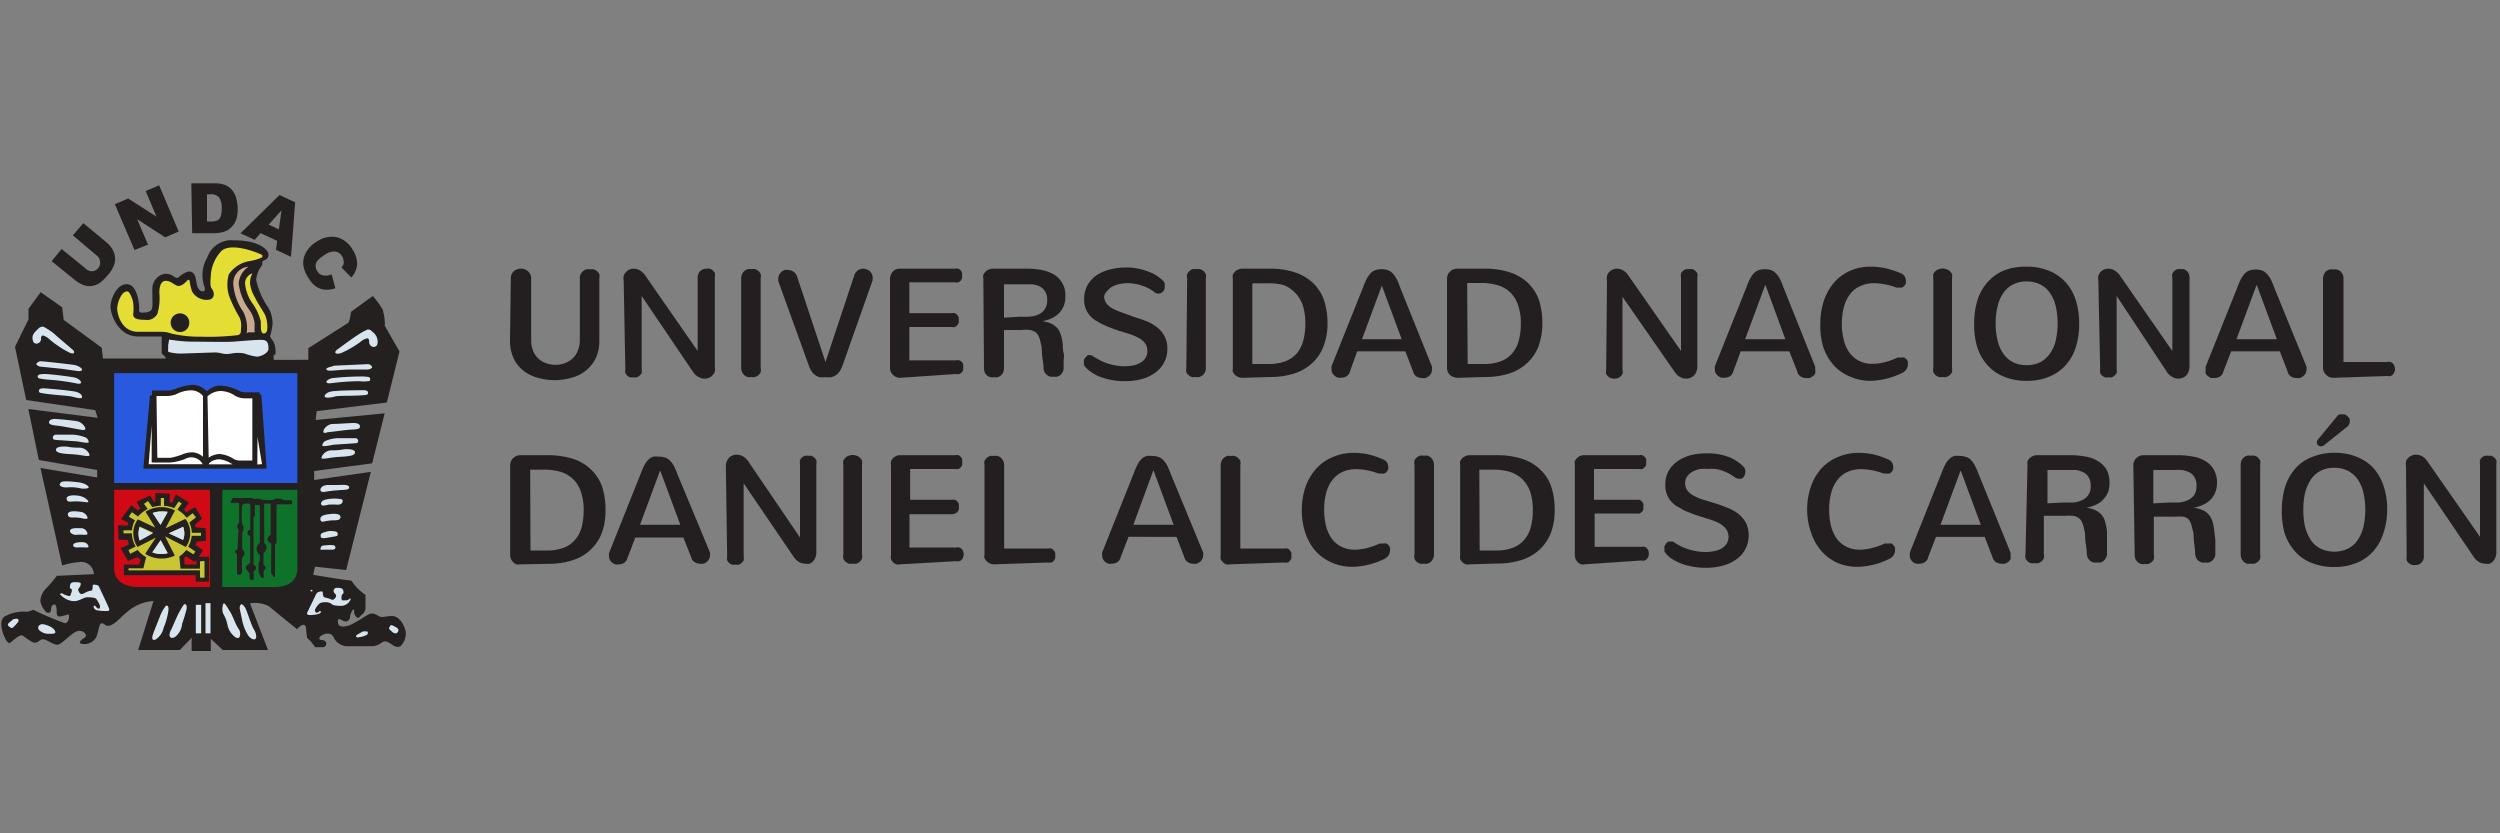 <svg id="Capa_1" data-name="Capa 1" xmlns="http://www.w3.org/2000/svg" viewBox="0 0 150 50"><rect x="0" y="0" width="150" height="50" fill="#808080" stroke="none"/><defs><style>.cls-1{fill:#24201f;}.cls-2{fill:#d00a15;}.cls-3{fill:#2859df;}.cls-4{fill:#d9e5ee;}.cls-5{fill:#caaa8f;}.cls-6{fill:#e3dd34;}.cls-7{fill:#0e722a;}.cls-8,.cls-9{fill:#fff;}.cls-9{stroke:#24201f;stroke-miterlimit:10;stroke-width:0.14px;}.cls-10{fill:#c9c533;}.cls-11{fill:#231f20;}</style></defs><title>UNDAC_b3</title><path class="cls-1" d="M24.35,38a1.08,1.08,0,0,1-.32.77c-.21.11-.38,0-.61-.16s-.37-.15-.51-.06a1.05,1.05,0,0,1-.54.22c-.22,0-.76,0-1.39,0A.94.94,0,0,1,20,38.2c-.17-.28-.52-.19-.71-.07s-.16.27,0,.27.29.08.29.22a.25.25,0,0,1-.16.21H18.9a2.15,2.15,0,0,0-.48-.56l-.05-.45c0-.7-.55-.07-.55-.07s-1.35-1.09-1.69-1.38A1.85,1.85,0,0,0,15,36.2L16.08,39H13.37l-.72-.67v.73H11.5v-.79l-.71.73H8.29l.92-2.94c-1.33.1-1.86,1-2.36,1.34s-.53,0-.73,0-.18.43-.34.82a.8.8,0,0,1-.91.4c-.23-.08.09-.28.23-.38s0-.39-.36-.39-1,.8-1.27.83-.65-.31-.88-.32-.26.2-.5.2-.67-.44-.8-.44-.36.19-.48.28-.21.25-.35.13S-.19,37.37.26,37a2.33,2.33,0,0,1,1.38-.29A3.86,3.86,0,0,0,2,36.59a18.22,18.22,0,0,0,1.89.8c.17,0,.25-.22.25-.38s0-.15-.1-.13a3.13,3.13,0,0,1-.44.11c-.13,0-.2,0-.2-.33s-.09-.41-.16-.39-.18.08-.18.3-.16.23-.28.16a1.21,1.21,0,0,1-.36-.67,1.18,1.18,0,0,1,.34-.75,8.24,8.24,0,0,0,.65-.76l2.22-.1a.75.75,0,0,0-.82-.73,4.53,4.53,0,0,0-1.08.21L2.43,28.08l3.4.57,0-.45-3.5-.6-.63-3.06,4.16.53-.15-.46L1.57,24,.9,20.81l.81-1.65v-.63l.73-1,1.29.91.09.75L6.1,20.86l.08.65,3.75,0v-.09a1.15,1.15,0,0,1-.23-.23v-1s-.19,0-1.41,0-1.66-1.35-1.66-1.79.36-1.37,1-1.35.74,1.33.72,1.45,0,.26.15.26c.68,0,.62-.26.64-.4s0-.35,0-1a.91.91,0,0,1,.74-.93.8.8,0,0,1,.56.17c.18.12.25.07.32,0s.41-.32.61-.31.35.16.41.61.23.57.38.58.15-.15.11-.26a2.12,2.12,0,0,1,.18-1.8,1.52,1.52,0,0,1,1.6-1c1.67,0,2.06.68,2.06.83a.34.34,0,0,1-.24.36c-.21.07-.09.16-.15.31a1.6,1.6,0,0,0-.35.88,4.75,4.75,0,0,0,.74,1.68,1.85,1.85,0,0,1,.24,1,3.91,3.91,0,0,1-.15.7,1.5,1.5,0,0,0,.2.3,1.45,1.45,0,0,1,.12.8l-.1,0,0,.31H18.5l0-.7,2.38-1.51c.11-.08.18-.67.18-.67l1.31-.95a5.94,5.94,0,0,1,.58.79,3.13,3.13,0,0,1,.14,1l.88,1.54-.76,3.06L19,24.67l-.06.53,4.14-.4-.75,3-3.48.46,0,.54,3.4-.49L20.77,34.2,18.9,34l-.11.49s2,.33,2.17.33.2.13.2.13a3.44,3.44,0,0,0,.77.75v.75a.49.49,0,0,1-.24.44c-.06.06-.15.23-.26.16a.38.38,0,0,1-.18-.32c0-.42-.23.09-.25.27a.27.27,0,0,1-.36.27c-.19-.08-.41-.28-.36.1s.64.16.72.14a7.55,7.55,0,0,0,.8-.46c.35-.21.48-.34.83-.14s.27.08.85.05S24.35,37.75,24.35,38Z"/><path class="cls-2" d="M12.6,29.39v5.83H8.3c-1.5,0-1.45-1.07-1.45-1.07V29.39Z"/><polygon class="cls-1" points="8.34 33.87 8.44 33.59 8.25 33.43 7.68 33.66 7.23 32.88 7.72 32.68 7.67 32.4 7.11 32.38 7.08 31.51 7.64 31.54 7.71 31.38 7.26 31.14 7.88 30.32 8.28 30.63 8.41 30.5 8.19 30.11 9.01 29.72 9.25 30.14 9.31 30.11 9.33 29.58 10.19 29.62 10.18 30.14 10.33 30.16 10.55 29.66 11.34 30.16 11.04 30.58 11.17 30.73 11.71 30.43 12.13 31.11 11.7 31.48 11.73 31.64 12.34 31.69 12.36 32.45 11.81 32.49 11.73 32.7 12.19 33.02 11.69 33.72 11.17 33.39 11.05 33.48 11.08 33.87 11.79 33.87 11.79 33.41 12.54 33.41 12.54 34.9 11.74 34.9 11.74 34.51 7.43 34.51 7.43 33.87 8.34 33.87"/><rect class="cls-3" x="6.85" y="22.39" width="10.99" height="6.59"/><path class="cls-1" d="M16,28.12H8.6L9,23.72h.12v-.29l1,0a2.46,2.46,0,0,0,.44-.11,3.34,3.34,0,0,1,1-.23,1.2,1.2,0,0,1,.85.39,1.15,1.15,0,0,1,.9-.34,2.78,2.78,0,0,1,1.1.34,1,1,0,0,0,.41.06l.76,0v.13h.1Z"/><path class="cls-4" d="M.53,37.38s-.13.1,0,.2.17.13.25.07.3-.32.3-.32.08-.11,0-.18-.19,0-.28,0Z"/><path class="cls-4" d="M2.39,37.84a.82.82,0,0,0,.48.19c.29,0,.45,0,.45-.1s-.13-.24-.26-.31-.48-.23-.64-.14A.2.2,0,0,0,2.39,37.84Z"/><path class="cls-4" d="M6.47,36.66s.13,0,.07-.16-.63-1.36-.63-1.36-.35-.14-.35,0,0,.28-.09.3a1,1,0,0,0-.34.11c-.12.07-.28.16-.37,0s-.09-.16,0-.3A.32.32,0,0,0,4.84,35c0-.06-.24-.07-.34-.07s-.25,0-.29.16,0,.24.06.24.05.18,0,.26,0,.23-.21.15a1,1,0,0,1-.33-.14c-.06,0-.24,0,0,.18a1.13,1.13,0,0,0,.72.29c.28,0,.58-.22.74-.23s.51,0,.59.1a1.68,1.68,0,0,1,.22.41c0,.07,0,.17-.08.17s-.17-.12-.19-.15-.09-.05-.11,0a.24.24,0,0,0,.22.25A3,3,0,0,0,6.47,36.66Z"/><path class="cls-4" d="M9.2,38c.07-.21.31-.78.39-1a2.24,2.24,0,0,1,.31-.58c0-.06.23-.22.21.18a4.12,4.12,0,0,1-.29,1.06,1.11,1.11,0,0,1-.48.71C9.08,38.47,9.11,38.24,9.2,38Z"/><path class="cls-4" d="M10.28,37.77s.33-.76.41-.92.26-.46.32-.55.22-.08.19.22a9,9,0,0,1-.27.9,1.15,1.15,0,0,1-.39.77c-.28.2-.38,0-.37-.11A.7.7,0,0,1,10.28,37.77Z"/><path class="cls-4" d="M13.38,36.28a.91.91,0,0,0,0,.52,2.17,2.17,0,0,1,.27.7,1.19,1.19,0,0,0,.34.62c.13.14.31.23.38.1a.5.5,0,0,0-.07-.51c-.15-.21-.38-.85-.49-1S13.44,36,13.38,36.28Z"/><path class="cls-4" d="M14.38,36.5s.06.3.14.67a2.72,2.72,0,0,0,.4,1c.17.19.37.25.43.13s0-.35-.13-.56-.38-1-.46-1.17a.68.68,0,0,0-.25-.32C14.43,36.26,14.38,36.36,14.38,36.5Z"/><rect class="cls-4" x="11.75" y="36.29" width="0.32" height="1.71"/><rect class="cls-4" x="12.33" y="36.19" width="0.3" height="1.81"/><path class="cls-4" d="M23.36,37.75a2.62,2.62,0,0,0,.23.21s.18.09.24,0a.17.17,0,0,0,0-.28c-.14-.09-.36-.22-.4-.15S23.31,37.69,23.36,37.75Z"/><path class="cls-4" d="M21.42,38.09s.3-.18.36-.2.22,0,.27,0a.15.15,0,0,1-.08.22,1.24,1.24,0,0,1-.42.12C21.38,38.29,21.3,38.16,21.42,38.09Z"/><ellipse class="cls-4" cx="18.69" cy="35.44" rx="0.06" ry="0.05"/><path class="cls-4" d="M18.44,36.74l.41-.85c.09-.17.13-.32.24-.36s.25-.08.27,0,0,.28.13.32a2.23,2.23,0,0,1,.33.09.18.18,0,0,0,.24,0c.09-.09.14-.19.08-.27s-.14-.14-.12-.23a.18.18,0,0,1,.2-.17c.14,0,.35,0,.38.18s0,.15-.08.23a.47.47,0,0,0,0,.34c.05,0,.21,0,.28,0s.23-.15.25-.1a.61.61,0,0,1-.61.43c-.46,0-.51-.08-.61-.16a.86.86,0,0,0-.63,0,1.07,1.07,0,0,0-.3.39c0,.06,0,.18.11.18a.2.2,0,0,0,.17-.11s.07,0,.07.05,0,.12-.29.17S18.33,36.94,18.44,36.74Z"/><path class="cls-4" d="M19.3,32a1.56,1.56,0,0,1,.48-.14c.16,0,.47,0,.48.14s0,.16-.19.19l-.58.1c-.12,0-.22,0-.24-.07S19.22,32.07,19.3,32Z"/><path class="cls-4" d="M19.27,32.81c0-.05.12-.09.29-.09a1.61,1.61,0,0,1,.47,0,.16.16,0,0,1,.1.13c0,.06-.06.13-.2.13l-.61,0C19.25,33,19.18,33,19.27,32.81Z"/><path class="cls-4" d="M19.24,31.23a.14.14,0,0,0,.16.07,2.9,2.9,0,0,1,.58-.08c.19,0,.44,0,.45-.18s-.22-.24-.59-.2S19.14,30.94,19.24,31.23Z"/><path class="cls-4" d="M19.27,30.26s-.1-.24.41-.31a2.2,2.2,0,0,1,.78,0c.12,0,.1.13.09.17s-.05.16-.3.16a4.43,4.43,0,0,0-.55,0C19.56,30.32,19.32,30.39,19.27,30.26Z"/><path class="cls-4" d="M19.22,29.4s0-.27.41-.3l.64,0c.14,0,.66-.06.68.12s-.24.17-.49.18-.68.06-.79.08S19.25,29.59,19.22,29.4Z"/><path class="cls-4" d="M19.31,27.39a.66.66,0,0,1,.63-.37c.52,0,.65-.07.81-.07s.54,0,.55.19-.33.24-.9.27-.83.12-1,.11S19.29,27.49,19.31,27.39Z"/><path class="cls-4" d="M19.34,26.7a.35.35,0,0,1,.18-.24,2,2,0,0,1,.79-.17h1a.17.17,0,0,1,.18.17c0,.11-.06.13-.22.14l-1.21.08C19.91,26.69,19.28,26.86,19.34,26.7Z"/><path class="cls-4" d="M19.42,25.8a.72.72,0,0,1,.47-.36c.3,0,1.15-.06,1.28-.06s.42,0,.43.21-.41.17-.73.2l-1.24.15C19.49,26,19.36,26,19.42,25.8Z"/><path class="cls-4" d="M5.35,27.23a.66.66,0,0,0-.63-.37c-.52,0-.65-.07-.81-.07s-.54,0-.55.19.33.24.9.27.83.12,1,.11S5.37,27.33,5.35,27.23Z"/><path class="cls-4" d="M5.32,26.5a.34.34,0,0,0-.18-.25,2.41,2.41,0,0,0-.79-.17h-1a.18.18,0,0,0-.18.17c0,.12.06.13.22.15l1.21.08C4.75,26.49,5.38,26.65,5.32,26.5Z"/><path class="cls-4" d="M5.11,25.66a.73.73,0,0,0-.45-.38c-.3-.06-1.14-.13-1.28-.14s-.42,0-.44.19.4.19.72.24,1.09.2,1.23.22S5.16,25.81,5.11,25.66Z"/><path class="cls-4" d="M19.48,23.75s.05-.23.51-.28,1.61-.06,1.74-.06.35,0,.35.14,0,.15-.53.18-1.29,0-1.45.06S19.43,23.93,19.48,23.75Z"/><path class="cls-4" d="M19.6,22.86s-.09.19.28.13a14.73,14.73,0,0,1,1.66-.12,2,2,0,0,0,.54,0c.08,0,.13,0,.13-.12s-.06-.14-.4-.16a16.27,16.27,0,0,0-1.8.09A.64.64,0,0,0,19.6,22.86Z"/><path class="cls-4" d="M19.59,22.17s0,.08.26.07.89-.07,1.12-.07h1.08c.15,0,.28-.09.28-.14a.28.28,0,0,0-.28-.18l-2,.09C19.91,22,19.5,22.07,19.59,22.17Z"/><path class="cls-4" d="M20.2,21s1-.74,1.22-.87a3.52,3.52,0,0,1,.64-.36c.09,0,.16,0,.3.15a.72.72,0,0,1,.3.59c0,.26-.14.3-.25.31a.31.31,0,0,1-.26-.26c0-.13,0-.26-.12-.26a.91.91,0,0,0-.4.21,6,6,0,0,1-1.13.66C20.19,21.29,20,21.19,20.2,21Z"/><path class="cls-4" d="M4.92,23.79s0-.23-.49-.31-1.6-.17-1.73-.18-.35,0-.36.12-.06.15.51.22,1.29.11,1.45.15S5,24,4.92,23.79Z"/><path class="cls-4" d="M4.86,22.9s.07.19-.29.1a14,14,0,0,0-1.65-.22,3.56,3.56,0,0,1-.54-.07c-.07,0-.12-.07-.12-.13s.07-.14.41-.14,1.59.16,1.79.21A.63.63,0,0,1,4.86,22.9Z"/><path class="cls-4" d="M4.91,22.21s0,.08-.26.05-.88-.13-1.12-.15L2.46,22c-.15,0-.28-.11-.28-.16a.3.3,0,0,1,.3-.16c.19,0,1.83.19,2,.22S5,22.11,4.91,22.21Z"/><path class="cls-4" d="M4.38,21s-.94-.8-1.16-1a3.72,3.72,0,0,0-.62-.4.38.38,0,0,0-.31.13c-.14.14-.36.31-.34.57s.12.31.23.32a.29.29,0,0,0,.28-.24c0-.12,0-.25.13-.25a1,1,0,0,1,.39.24,6.22,6.22,0,0,0,1.08.73C4.37,21.29,4.56,21.2,4.38,21Z"/><path class="cls-4" d="M3.66,28.94s-.09.1-.08.15.11.18.5.15a2.65,2.65,0,0,1,.84.08c.14,0,.38,0,.4-.07s-.2-.27-.67-.32S3.74,28.85,3.66,28.94Z"/><path class="cls-4" d="M4,29.91c0,.06,0,.19.22.19a3.36,3.36,0,0,1,.65,0c.17,0,.43.08.43,0s-.23-.31-.61-.36S4,29.74,4,29.91Z"/><path class="cls-4" d="M4.07,30.86c0,.05,0,.2.3.19a2.22,2.22,0,0,1,.69.08c.09,0,.2,0,.2-.06a.5.5,0,0,0-.45-.36C4.5,30.66,4.07,30.64,4.07,30.86Z"/><path class="cls-4" d="M4.21,31.93a.43.43,0,0,0,.37.16,2.34,2.34,0,0,1,.46,0c.06,0,.21,0,.21-.06a.4.4,0,0,0-.36-.34C4.64,31.7,4.12,31.63,4.21,31.93Z"/><path class="cls-4" d="M4.39,32.72c0,.08.1.13.22.13a3.27,3.27,0,0,1,.54,0c.12,0,.19,0,.15-.1s-.12-.21-.35-.22S4.38,32.56,4.39,32.72Z"/><path class="cls-4" d="M10.09,20.74s0,.2,0,.23-.06.11.07.16a2.85,2.85,0,0,0,.85.08l1.78-.06a1.66,1.66,0,0,1,.54.06,1.35,1.35,0,0,0,.56,0,2.07,2.07,0,0,1,.78,0,3.29,3.29,0,0,0,.75.19c.17,0,.7-.19.69-.49s-.05-.52-.43-.52-1.28.08-1.7.11-1.72,0-2.44,0a8.55,8.55,0,0,1-1.2-.1c-.13,0-.2-.05-.2,0S10.09,20.67,10.09,20.74Z"/><path class="cls-5" d="M14.8,20a2.21,2.21,0,0,0-.2-1.29A3.33,3.33,0,0,1,14,17.09,1,1,0,0,1,14.91,16a1.35,1.35,0,0,0-.59,1,3.31,3.31,0,0,0,.62,1.57,1.67,1.67,0,0,1,.34.87,4.79,4.79,0,0,0,0,.5s0,0-.09,0h-.3S14.8,20,14.8,20Z"/><path class="cls-6" d="M15.14,16.4a.65.65,0,0,0-.44.6,2.5,2.5,0,0,0,.41,1.15,3.15,3.15,0,0,1,.54,1.15c0,.33,0,.59.08.67s.25.05.3-.16a1.93,1.93,0,0,0-.11-.88c-.09-.2-.48-.77-.61-1.06A2.19,2.19,0,0,1,15,17,1.28,1.28,0,0,1,15.14,16.4Z"/><path class="cls-6" d="M15.67,15.27a5.57,5.57,0,0,0-.88-.31c-.55-.14-1.26-.21-1.55.15a2.31,2.31,0,0,0-.59,1.42c-.06.71,0,.69.11.87s.13.59-.31.59a1,1,0,0,1-.93-.51,3.39,3.39,0,0,1-.14-.59c0-.07-.05-.15-.13-.07s-.31.34-.53.34-.43-.31-.77-.31-.39.45-.39.71a3.34,3.34,0,0,1-.11,1.25.69.69,0,0,1-.74.38c-.41,0-.72-.05-.72-.33a2.64,2.64,0,0,0,0-.7,1.71,1.71,0,0,0-.21-.56s-.08-.13-.17-.12a.48.48,0,0,0-.29.19,1.66,1.66,0,0,0-.29.84c0,.24.19,1.4,1.27,1.4s1.38,0,1.49,0a1.58,1.58,0,0,1,.48.1,7.12,7.12,0,0,0,1.76.19,15.09,15.09,0,0,0,2.23-.09c.23-.06.19-.24.2-.4a1.22,1.22,0,0,0-.1-.69,7.58,7.58,0,0,1-.63-1.31,2.31,2.31,0,0,1,0-1.25,1.87,1.87,0,0,1,1.27-.8,2.84,2.84,0,0,0,.69-.2C15.74,15.41,15.81,15.36,15.67,15.27Zm-4.83,4.65a.56.56,0,1,1,.52-.56A.55.55,0,0,1,10.84,19.92Z"/><path class="cls-7" d="M17.84,34.16V29.39h-4.5v5.83h3.14C17.9,35.22,17.84,34.16,17.84,34.16Zm-.51-3.9h-.67s-.07,0-.07.09v2.27l-.09,0v2s-.11,0-.13-.09-.06,0-.09-.12,0-1.79,0-1.79-.23-.11-.23-.26.19-.27.19-.27l0-1.87h-.39l0,2.36a.37.37,0,0,1,.15.25.92.92,0,0,1-.19.39v.67s.15.11.14.18-.11.17-.13.18v.44s-.16,0-.2-.13a1.33,1.33,0,0,1-.1-.23,2.62,2.62,0,0,1,0-.49.26.26,0,0,1,.06-.18,1.35,1.35,0,0,0,0-.35.66.66,0,0,1-.19-.35.5.5,0,0,1,.2-.39V30.3h-.3l0,.65-.08.09,0,2.81s.15.12.15.22a.29.29,0,0,1-.14.21v.52s-.23,0-.24-.06,0-.35,0-.35-.22-.18-.22-.34.24-.25.25-.27V32.15s-.16,0-.16-.17.17-.2.17-.2v-1.5a.16.16,0,0,0-.14-.07c-.1,0-.36,0-.36.18a8.49,8.49,0,0,0,0,1.05.28.28,0,0,1,.09.19.37.37,0,0,1-.08.31l0,1a.37.37,0,0,1,.14.25.46.46,0,0,1-.15.28l0,.87a.21.21,0,0,1-.2.15c-.11,0-.1-.14-.1-.18V33.22s-.1,0-.1-.11.07-.13.13-.16l.06-1.18a.28.28,0,0,1-.08-.19.31.31,0,0,1,.12-.21V30.25s0-.08-.12-.08h-.38s-.05-.05,0-.1a.14.14,0,0,0,.07-.12s0-.07.11-.07h1a.27.27,0,0,1,.21.06s0,0,.09,0a.43.43,0,0,1,.25,0,2.11,2.11,0,0,0,.29.06,4.81,4.81,0,0,0,.5,0s0,0,.12-.07a1.48,1.48,0,0,1,.36,0c.08,0,.11.08.21.08h.41s0,0,.05.05a1.16,1.16,0,0,1,0,.19S17.38,30.25,17.33,30.26Z"/><path class="cls-8" d="M12.16,27.85H8.92l.18-2.32,0,2.22,1.12,0a3.15,3.15,0,0,0,.88-.21A.77.77,0,0,1,12.16,27.85Z"/><polygon class="cls-8" points="15.72 27.85 15.44 27.87 15.45 26.22 15.72 27.85"/><path class="cls-8" d="M12.52,27.86l1.43,0a1.85,1.85,0,0,0-.75-.3C12.91,27.54,12.58,27.69,12.52,27.86Z"/><path class="cls-8" d="M9.44,27.47h.78a3.94,3.94,0,0,0,.68-.19,1.55,1.55,0,0,1,.64-.14,1,1,0,0,1,.64.27l0-3.65a.94.94,0,0,0-.73-.34,2,2,0,0,0-.89.24,1.6,1.6,0,0,1-.55.1H9.39Z"/><path class="cls-8" d="M12.52,27.46a1.23,1.23,0,0,1,.65-.22,1.8,1.8,0,0,1,.84.29.73.73,0,0,0,.42.1h.71V23.9h-.48a1.22,1.22,0,0,1-.53-.14,1.64,1.64,0,0,0-.9-.3,1.21,1.21,0,0,0-.78.32Z"/><rect class="cls-9" x="8.87" y="33.72" width="0.47" height="0.31"/><rect class="cls-9" x="9.73" y="33.72" width="0.47" height="0.31"/><path class="cls-10" d="M12.27,33.66v1H12v-.44H7.71V34.1H8.6l.17-.67A1.77,1.77,0,0,1,8.26,33l-.45.23L7.71,33l.43-.21A1.65,1.65,0,0,1,7.91,32h-.5v-.18h.51a1.55,1.55,0,0,1,.18-.6L7.73,31l.18-.27.37.26a2,2,0,0,1,.58-.45l-.22-.31.24-.17.26.37a2.09,2.09,0,0,1,.51-.09v-.46h.19v.47a1.76,1.76,0,0,1,.61.14l.27-.4.18.12-.26.37a1.89,1.89,0,0,1,.56.49l.36-.28.2.25-.4.31a1.61,1.61,0,0,1,.15.62h.55v.18H11.5a1.47,1.47,0,0,1-.21.65l.43.29-.11.17L11.18,33a2,2,0,0,1-.42.39l.07.73H12v-.44Z"/><path class="cls-1" d="M11.08,31.15l-.25.12-.9.43.44-.83.13-.24a1.72,1.72,0,0,0-.82-.2,1.69,1.69,0,0,0-.95.28l.14.22.45.73-.8-.38-.25-.12A1.41,1.41,0,0,0,8,32a1.47,1.47,0,0,0,.25.82l.25-.13.85-.43L8.86,33l-.15.23a1.75,1.75,0,0,0,1,.28,1.69,1.69,0,0,0,.78-.18l-.12-.23-.47-.92,1,.51.25.13a1.43,1.43,0,0,0,0-1.66ZM8.38,32.4a1.21,1.21,0,0,1,0-.81l.81.37Zm1.68.79a1.2,1.2,0,0,1-.38.05,1.4,1.4,0,0,1-.54-.1l.5-.73Zm-.43-1.7-.47-.71a1.46,1.46,0,0,1,.52-.09,1.58,1.58,0,0,1,.38,0Zm1.35.88L10.13,32l.86-.39a1.29,1.29,0,0,1,.07.4A1.06,1.06,0,0,1,11,32.37Z"/><path class="cls-4" d="M10.06,33.19a1.2,1.2,0,0,1-.38.05,1.4,1.4,0,0,1-.54-.1l.5-.73Z"/><path class="cls-4" d="M10.06,30.74l-.43.75-.47-.71a1.46,1.46,0,0,1,.52-.09A1.58,1.58,0,0,1,10.06,30.74Z"/><path class="cls-4" d="M9.17,32l-.79.44a1.21,1.21,0,0,1,0-.81Z"/><path class="cls-4" d="M11.06,32a1.06,1.06,0,0,1-.08.4L10.13,32l.86-.39A1.29,1.29,0,0,1,11.06,32Z"/><path class="cls-1" d="M4.37,14.12,5,13.39,6.4,14.55a1.61,1.61,0,0,1,.34.4,1.1,1.1,0,0,1,.16.47,1,1,0,0,1-.05.46,1.86,1.86,0,0,1-.34.58,3.75,3.75,0,0,1-.34.36,1.23,1.23,0,0,1-.38.26,1.07,1.07,0,0,1-.41.09A1,1,0,0,1,5,17.1a2.15,2.15,0,0,1-.46-.26L3.1,15.67l.6-.73,1.46,1.19a.49.49,0,0,0,.75-.07A.48.48,0,0,0,6,15.68a.49.49,0,0,0-.21-.36Z"/><path class="cls-1" d="M6.89,12.25l.8-.34L9.39,13l-.65-1.54.81-.34,1.17,2.77-.81.35L8.23,13.15l.65,1.53L8.07,15Z"/><path class="cls-1" d="M11.48,11l1.37,0a1.76,1.76,0,0,1,.66.1,1.1,1.1,0,0,1,.42.31,1.28,1.28,0,0,1,.24.48,2.61,2.61,0,0,1,.09.57,2.15,2.15,0,0,1-.1.75,1.23,1.23,0,0,1-.3.44.93.93,0,0,1-.41.25,1.91,1.91,0,0,1-.55.09l-1.37,0Zm.94.66,0,1.63h.22a.84.84,0,0,0,.41-.07.46.46,0,0,0,.19-.22,1.63,1.63,0,0,0,.06-.52,1,1,0,0,0-.17-.65.63.63,0,0,0-.51-.17Z"/><path class="cls-1" d="M16.63,14.45l-1-.46-.35.4L14.43,14l2.34-2.3.94.44-.25,3.27-.9-.42Zm.1-.69.16-1.14-.77.86Z"/><path class="cls-1" d="M19.9,16.46l.22.83a1.4,1.4,0,0,1-.62.09,1.13,1.13,0,0,1-.54-.19,1.64,1.64,0,0,1-.45-.51,1.88,1.88,0,0,1-.31-.76,1.24,1.24,0,0,1,.14-.73A1.66,1.66,0,0,1,19,14.5a1.59,1.59,0,0,1,1.2-.27,1.53,1.53,0,0,1,.95.74,1.61,1.61,0,0,1,.28.89,1.36,1.36,0,0,1-.35.79l-.59-.6a.72.72,0,0,0,.12-.19.53.53,0,0,0,0-.25.59.59,0,0,0-.09-.24.54.54,0,0,0-.48-.28,1,1,0,0,0-.57.21c-.29.18-.46.34-.51.5a.55.55,0,0,0,.07.46.52.52,0,0,0,.35.26A.86.86,0,0,0,19.9,16.46Z"/><path class="cls-11" d="M30.65,16.71a.55.55,0,0,1,.05-.26.59.59,0,0,1,.13-.18.78.78,0,0,1,.2-.11.65.65,0,0,1,.45,0,.59.59,0,0,1,.19.11.49.49,0,0,1,.14.18.55.55,0,0,1,.06.26V20.4a1.66,1.66,0,0,0,.12.66,1.29,1.29,0,0,0,.8.74,1.64,1.64,0,0,0,1.07,0,1.37,1.37,0,0,0,.47-.27,1.25,1.25,0,0,0,.33-.47,1.65,1.65,0,0,0,.13-.66V16.71a.55.55,0,0,1,.05-.26.49.49,0,0,1,.14-.18.59.59,0,0,1,.19-.11.93.93,0,0,1,.23,0,.78.78,0,0,1,.22,0,.64.64,0,0,1,.2.11.62.62,0,0,1,.14.18.71.71,0,0,1,0,.26v3.72a2.46,2.46,0,0,1-.21,1.05,2.15,2.15,0,0,1-.58.74,2.26,2.26,0,0,1-.86.44,3.65,3.65,0,0,1-2.07,0,2.34,2.34,0,0,1-.86-.44,2,2,0,0,1-.57-.74,2.46,2.46,0,0,1-.21-1.05Z"/><path class="cls-11" d="M37.42,16.85a1,1,0,0,1,0-.31.91.91,0,0,1,.15-.23.66.66,0,0,1,.2-.14.7.7,0,0,1,.25-.05.76.76,0,0,1,.35.09,1.09,1.09,0,0,1,.31.27l3.18,4.58V16.64a.56.56,0,0,1,.05-.23.48.48,0,0,1,.12-.16.52.52,0,0,1,.37-.13.63.63,0,0,1,.19,0,.48.48,0,0,1,.17.1.51.51,0,0,1,.13.16.56.56,0,0,1,0,.23V22a.94.94,0,0,1,0,.3.76.76,0,0,1-.15.23.6.6,0,0,1-.21.14.74.74,0,0,1-.25.05.69.69,0,0,1-.34-.09.86.86,0,0,1-.32-.26L38.5,17.76v4.39a.56.56,0,0,1,0,.23.51.51,0,0,1-.13.16.48.48,0,0,1-.17.1.64.64,0,0,1-.2,0,.63.63,0,0,1-.19,0,.48.48,0,0,1-.17-.1.4.4,0,0,1-.12-.16.52.52,0,0,1,0-.23Z"/><path class="cls-11" d="M44.47,16.7a.55.55,0,0,1,.06-.26.59.59,0,0,1,.13-.18.56.56,0,0,1,.2-.11.57.57,0,0,1,.22,0,.62.62,0,0,1,.23,0,.52.52,0,0,1,.19.11.49.49,0,0,1,.14.18.55.55,0,0,1,0,.26v5.38a.51.51,0,0,1,0,.25.42.42,0,0,1-.14.18.49.49,0,0,1-.2.11.57.57,0,0,1-.22,0,.54.54,0,0,1-.22,0,.51.51,0,0,1-.33-.29.51.51,0,0,1-.06-.25Z"/><path class="cls-11" d="M49.53,21.72h0l1.72-5.18a.62.62,0,0,1,.21-.31.6.6,0,0,1,.34-.11.54.54,0,0,1,.21.05.46.46,0,0,1,.3.27.46.46,0,0,1,.05.2v.09s0,.05,0,.08l-1.79,5.07a1.84,1.84,0,0,1-.17.37.93.93,0,0,1-.23.25,1,1,0,0,1-.29.13,1.25,1.25,0,0,1-.35,0,1.22,1.22,0,0,1-.34,0,.6.6,0,0,1-.28-.13.88.88,0,0,1-.23-.24,2,2,0,0,1-.17-.38l-1.81-5a.55.55,0,0,1,0-.17.54.54,0,0,1,.05-.22.52.52,0,0,1,.13-.17.62.62,0,0,1,.19-.12.54.54,0,0,1,.22,0,.57.57,0,0,1,.33.11.55.55,0,0,1,.21.3Z"/><path class="cls-11" d="M54,22.67a.59.59,0,0,1-.23-.05.59.59,0,0,1-.19-.13.83.83,0,0,1-.13-.18.59.59,0,0,1-.05-.23V16.71a.54.54,0,0,1,.05-.22.47.47,0,0,1,.12-.19.46.46,0,0,1,.18-.13.59.59,0,0,1,.23-.05h3.32a.38.38,0,0,1,.19,0,.4.4,0,0,1,.15.1.64.64,0,0,1,.08.14.51.51,0,0,1,0,.17.41.41,0,0,1,0,.16.53.53,0,0,1-.08.15.4.4,0,0,1-.15.1.38.38,0,0,1-.19,0H54.56v1.85h2.53a.56.56,0,0,1,.2,0,.58.58,0,0,1,.15.11.64.64,0,0,1,.08.14.47.47,0,0,1,0,.17.45.45,0,0,1,0,.16.46.46,0,0,1-.09.15.5.5,0,0,1-.14.1.42.42,0,0,1-.2,0H54.56v2h2.81a.38.38,0,0,1,.19,0,.4.4,0,0,1,.15.1.64.64,0,0,1,.08.14.51.51,0,0,1,0,.17.45.45,0,0,1,0,.16.53.53,0,0,1-.08.15.56.56,0,0,1-.15.1.38.38,0,0,1-.19,0Z"/><path class="cls-11" d="M59,16.72a.64.64,0,0,1,0-.24.83.83,0,0,1,.13-.18.53.53,0,0,1,.2-.13.59.59,0,0,1,.23-.05h2a5.18,5.18,0,0,1,.89.07,2.46,2.46,0,0,1,.75.26,1.42,1.42,0,0,1,.72,1.34,1.49,1.49,0,0,1-.08.52,1.43,1.43,0,0,1-.25.43,1.49,1.49,0,0,1-.44.33,2.05,2.05,0,0,1-.62.2v0a1.94,1.94,0,0,1,.57.16,1.25,1.25,0,0,1,.36.28,1.17,1.17,0,0,1,.2.42,2.67,2.67,0,0,1,.11.55c0,.18,0,.35.05.51s0,.31,0,.43,0,.28,0,.41v.05a.48.48,0,0,1-.06.24.59.59,0,0,1-.13.18.69.69,0,0,1-.19.1.57.57,0,0,1-.22,0,.76.76,0,0,1-.21,0,.69.69,0,0,1-.19-.1.56.56,0,0,1-.14-.16.62.62,0,0,1-.07-.23c0-.33-.07-.61-.09-.86s0-.45-.07-.62a1.73,1.73,0,0,0-.12-.43.68.68,0,0,0-.2-.27,1,1,0,0,0-.33-.13,2.51,2.51,0,0,0-.51,0H60.24v2.29a.71.71,0,0,1-.05.26.49.49,0,0,1-.14.18.69.69,0,0,1-.19.1.57.57,0,0,1-.22,0,.54.54,0,0,1-.22,0,.63.63,0,0,1-.2-.1.59.59,0,0,1-.13-.18.55.55,0,0,1-.05-.26ZM61.22,19a5.59,5.59,0,0,0,.57,0,1.73,1.73,0,0,0,.52-.13.88.88,0,0,0,.52-.85.94.94,0,0,0-.13-.54.8.8,0,0,0-.33-.3,1.24,1.24,0,0,0-.44-.12l-.48,0H60.24v2Z"/><path class="cls-11" d="M66.25,17.76a.69.69,0,0,0,.15.46,1.24,1.24,0,0,0,.39.31,3.26,3.26,0,0,0,.56.23L68,19c.29.09.56.18.81.28a2.64,2.64,0,0,1,.64.38,1.57,1.57,0,0,1,.43.53,1.49,1.49,0,0,1,.16.73,1.71,1.71,0,0,1-.19.82,1.79,1.79,0,0,1-.52.61,2.44,2.44,0,0,1-.81.39,3.87,3.87,0,0,1-1,.13,4.25,4.25,0,0,1-.82-.07,4.7,4.7,0,0,1-.72-.2,2.71,2.71,0,0,1-.56-.31,1.52,1.52,0,0,1-.38-.38.41.41,0,0,1,0-.16.55.55,0,0,1,0-.17.78.78,0,0,1,.1-.15l.12-.12a.27.27,0,0,1,.14,0,.24.24,0,0,1,.16.05l.16.1.33.18a2.63,2.63,0,0,0,.42.17,3,3,0,0,0,1,.16,2.36,2.36,0,0,0,.54-.05,1.29,1.29,0,0,0,.43-.17.71.71,0,0,0,.29-.28.72.72,0,0,0,.11-.4.77.77,0,0,0-.15-.49,1.18,1.18,0,0,0-.4-.32,2.62,2.62,0,0,0-.56-.23l-.64-.2-.29-.1-.34-.13-.32-.15a1.11,1.11,0,0,1-.25-.14,1.44,1.44,0,0,1-.84-1.4,1.67,1.67,0,0,1,.19-.78,1.83,1.83,0,0,1,.52-.59,2.48,2.48,0,0,1,.79-.36,3.75,3.75,0,0,1,1-.13,3.52,3.52,0,0,1,1.25.21,2.48,2.48,0,0,1,1,.6.34.34,0,0,1,.08.14.4.4,0,0,1,0,.15.45.45,0,0,1,0,.16.39.39,0,0,1-.2.26.38.38,0,0,1-.19.05.48.48,0,0,1-.29-.14,2.45,2.45,0,0,0-.29-.18,1.94,1.94,0,0,0-.36-.15,1.85,1.85,0,0,0-.42-.11,2.24,2.24,0,0,0-.46-.05,2.44,2.44,0,0,0-.48.05,1.52,1.52,0,0,0-.44.15,1,1,0,0,0-.31.26A.65.65,0,0,0,66.25,17.76Z"/><path class="cls-11" d="M71.23,16.7a.55.55,0,0,1,0-.26.49.49,0,0,1,.14-.18.52.52,0,0,1,.19-.11.62.62,0,0,1,.23,0,.57.57,0,0,1,.22,0,.56.56,0,0,1,.2.11.86.86,0,0,1,.14.18.71.71,0,0,1,0,.26v5.38a.53.53,0,0,1-.19.43.56.56,0,0,1-.2.11.62.62,0,0,1-.23,0,.57.57,0,0,1-.22,0,.45.45,0,0,1-.19-.11.42.42,0,0,1-.14-.18.51.51,0,0,1,0-.25Z"/><path class="cls-11" d="M74.53,22.67a.59.59,0,0,1-.23-.05.67.67,0,0,1-.2-.12,1.27,1.27,0,0,1-.13-.19.59.59,0,0,1,0-.23V16.72a.64.64,0,0,1,0-.24.83.83,0,0,1,.13-.18.53.53,0,0,1,.2-.13.59.59,0,0,1,.23-.05h1.62a4.73,4.73,0,0,1,1.54.22,2.86,2.86,0,0,1,1.09.64,2.59,2.59,0,0,1,.65,1,4.33,4.33,0,0,1,.22,1.4,3.8,3.8,0,0,1-.24,1.4,2.63,2.63,0,0,1-.67,1,2.87,2.87,0,0,1-1.09.63,4.66,4.66,0,0,1-1.45.21Zm.61-.83h1a2.77,2.77,0,0,0,1-.17,1.75,1.75,0,0,0,.68-.48,2.06,2.06,0,0,0,.38-.77,4,4,0,0,0,.12-1,3.5,3.5,0,0,0-.15-1.09,2,2,0,0,0-.46-.76A1.92,1.92,0,0,0,77,17.1,3.47,3.47,0,0,0,76,17h-.86Z"/><path class="cls-11" d="M85.92,22a.63.63,0,0,1,0,.19.43.43,0,0,1-.06.22.51.51,0,0,1-.13.16.78.78,0,0,1-.2.11.83.83,0,0,1-.22,0,.59.59,0,0,1-.32-.09.48.48,0,0,1-.2-.29l-.47-1.22H81.43L81,22.28a.48.48,0,0,1-.2.29.56.56,0,0,1-.31.09.76.76,0,0,1-.21,0,.64.64,0,0,1-.2-.11.51.51,0,0,1-.13-.16.39.39,0,0,1-.06-.21s0-.07,0-.1a.54.54,0,0,1,0-.1l1.91-4.78a3.78,3.78,0,0,1,.23-.52,1.77,1.77,0,0,1,.24-.32.69.69,0,0,1,.29-.16,1.16,1.16,0,0,1,.34-.05,1.21,1.21,0,0,1,.34.05.72.72,0,0,1,.29.17,1.48,1.48,0,0,1,.24.32,2.77,2.77,0,0,1,.22.51Zm-3-4.89-1.2,3.24H84.1l-1.2-3.24Z"/><path class="cls-11" d="M87.46,22.67a.69.69,0,0,1-.24-.05A.62.62,0,0,1,87,22.5a.59.59,0,0,1-.13-.19.59.59,0,0,1-.05-.23V16.72a.64.64,0,0,1,.05-.24A.46.46,0,0,1,87,16.3a.5.5,0,0,1,.19-.13.69.69,0,0,1,.24-.05h1.62a4.77,4.77,0,0,1,1.54.22,2.86,2.86,0,0,1,1.09.64,2.71,2.71,0,0,1,.65,1,4.34,4.34,0,0,1,.21,1.4,4,4,0,0,1-.23,1.4,2.65,2.65,0,0,1-.68,1,2.76,2.76,0,0,1-1.08.63,4.72,4.72,0,0,1-1.46.21Zm.6-.83h1a2.73,2.73,0,0,0,1-.17,1.62,1.62,0,0,0,.68-.48,1.93,1.93,0,0,0,.39-.77,4,4,0,0,0,.12-1,3.21,3.21,0,0,0-.16-1.09,1.85,1.85,0,0,0-.45-.76,1.88,1.88,0,0,0-.75-.45,3.42,3.42,0,0,0-1-.14h-.86Z"/><path class="cls-11" d="M96.42,16.85a.75.75,0,0,1,0-.31.68.68,0,0,1,.14-.23.6.6,0,0,1,.21-.14.7.7,0,0,1,.25-.05.72.72,0,0,1,.34.09,1,1,0,0,1,.31.27l3.19,4.58V16.64a.56.56,0,0,1,0-.23.48.48,0,0,1,.12-.16.77.77,0,0,1,.18-.1.63.63,0,0,1,.19,0,.64.64,0,0,1,.2,0,.59.59,0,0,1,.17.1.48.48,0,0,1,.12.16.56.56,0,0,1,0,.23V22a.73.73,0,0,1-.06.3.59.59,0,0,1-.14.23.64.64,0,0,1-.22.14.7.7,0,0,1-.25.05.75.75,0,0,1-.34-.09.83.83,0,0,1-.31-.26l-3.17-4.56v4.39a.56.56,0,0,1,0,.23.48.48,0,0,1-.12.16.59.59,0,0,1-.17.1.68.68,0,0,1-.4,0,.59.59,0,0,1-.17-.1.4.4,0,0,1-.12-.16.53.53,0,0,1,0-.23Z"/><path class="cls-11" d="M108.91,22a.63.63,0,0,1,0,.19.42.42,0,0,1,0,.22.43.43,0,0,1-.14.16.72.72,0,0,1-.19.11.91.91,0,0,1-.23,0,.56.56,0,0,1-.31-.09.44.44,0,0,1-.2-.29l-.48-1.22h-2.92L104,22.28a.52.52,0,0,1-.2.29.59.59,0,0,1-.31.09.83.83,0,0,1-.22,0,.59.59,0,0,1-.19-.11.54.54,0,0,1-.14-.16.5.5,0,0,1-.05-.21.34.34,0,0,1,0-.1.22.22,0,0,1,0-.1l1.91-4.78a2.87,2.87,0,0,1,.23-.52,1.16,1.16,0,0,1,.24-.32.72.72,0,0,1,.28-.16,1.21,1.21,0,0,1,.34-.05,1.29,1.29,0,0,1,.35.05.68.68,0,0,1,.28.17,1.23,1.23,0,0,1,.25.32,3.69,3.69,0,0,1,.22.51Zm-3-4.89-1.2,3.24h2.41l-1.19-3.24Z"/><path class="cls-11" d="M109.22,19.43a4.35,4.35,0,0,1,.23-1.44,3.34,3.34,0,0,1,.64-1.09,2.82,2.82,0,0,1,1-.69A3.07,3.07,0,0,1,112.3,16a4.27,4.27,0,0,1,.85.1,5.69,5.69,0,0,1,.91.3.46.46,0,0,1,.22.19.44.44,0,0,1,.07.24.51.51,0,0,1,0,.17.6.6,0,0,1-.09.15.45.45,0,0,1-.13.1.34.34,0,0,1-.18,0,.39.39,0,0,1-.18,0,4.09,4.09,0,0,0-1.31-.26,2,2,0,0,0-.83.17,1.5,1.5,0,0,0-.61.47,2.22,2.22,0,0,0-.38.77,4,4,0,0,0-.13,1,3.76,3.76,0,0,0,.12,1,2,2,0,0,0,.34.76,1.59,1.59,0,0,0,.57.49,1.73,1.73,0,0,0,.81.18,3,3,0,0,0,.7-.09,4,4,0,0,0,.81-.29l.11,0,.11,0a.47.47,0,0,1,.17,0l.13.1a.38.38,0,0,1,.09.15.88.88,0,0,1,0,.17.52.52,0,0,1-.08.28.63.63,0,0,1-.27.23,4.52,4.52,0,0,1-1.88.47,2.9,2.9,0,0,1-1.22-.25,2.62,2.62,0,0,1-1-.69,3.23,3.23,0,0,1-.62-1.07A4.34,4.34,0,0,1,109.22,19.43Z"/><path class="cls-11" d="M116,16.7a.71.71,0,0,1,0-.26.62.62,0,0,1,.14-.18.49.49,0,0,1,.2-.11.62.62,0,0,1,.44,0,.49.49,0,0,1,.2.11.62.62,0,0,1,.14.18.71.71,0,0,1,0,.26v5.38a.66.66,0,0,1,0,.25.51.51,0,0,1-.14.18.56.56,0,0,1-.2.11.59.59,0,0,1-.23,0,.57.57,0,0,1-.22,0,.45.45,0,0,1-.19-.11.51.51,0,0,1-.14-.18.66.66,0,0,1,0-.25Z"/><path class="cls-11" d="M118.45,19.4a4.73,4.73,0,0,1,.2-1.4,3,3,0,0,1,.61-1.08,2.7,2.7,0,0,1,1-.7A3.62,3.62,0,0,1,121.6,16a3.53,3.53,0,0,1,1.35.25,2.74,2.74,0,0,1,1,.7,2.85,2.85,0,0,1,.6,1.08,4.43,4.43,0,0,1,.2,1.4,4.36,4.36,0,0,1-.2,1.39,2.85,2.85,0,0,1-.6,1.08,2.62,2.62,0,0,1-1,.7,3.35,3.35,0,0,1-1.35.25,3.44,3.44,0,0,1-1.36-.25,2.59,2.59,0,0,1-1-.7,3,3,0,0,1-.61-1.08A4.67,4.67,0,0,1,118.45,19.4Zm1.29,0a4.06,4.06,0,0,0,.11,1,2.27,2.27,0,0,0,.33.79,1.63,1.63,0,0,0,.58.53,1.8,1.8,0,0,0,.84.19,1.86,1.86,0,0,0,.84-.19,1.61,1.61,0,0,0,.57-.53,2.1,2.1,0,0,0,.34-.79,4.69,4.69,0,0,0,0-2,2.35,2.35,0,0,0-.33-.79,1.55,1.55,0,0,0-.58-.53,1.74,1.74,0,0,0-.84-.19,1.68,1.68,0,0,0-.84.19,1.48,1.48,0,0,0-.58.53,2.35,2.35,0,0,0-.33.79A4.06,4.06,0,0,0,119.74,19.4Z"/><path class="cls-11" d="M125.9,16.85a1,1,0,0,1,0-.31.88.88,0,0,1,.14-.23.65.65,0,0,1,.46-.19.69.69,0,0,1,.34.09,1,1,0,0,1,.32.27l3.18,4.58V16.64a.56.56,0,0,1,0-.23.57.57,0,0,1,.3-.26.64.64,0,0,1,.2,0,.63.63,0,0,1,.19,0,.51.51,0,0,1,.29.26.56.56,0,0,1,.05.23V22a.73.73,0,0,1-.06.3.6.6,0,0,1-.35.37.75.75,0,0,1-.26.05.68.68,0,0,1-.33-.09.86.86,0,0,1-.32-.26L127,17.76v4.39a.56.56,0,0,1,0,.23.7.7,0,0,1-.13.16.59.59,0,0,1-.17.1.69.69,0,0,1-.2,0,.58.58,0,0,1-.19,0,.52.52,0,0,1-.18-.1.4.4,0,0,1-.12-.16.53.53,0,0,1,0-.23Z"/><path class="cls-11" d="M138.39,22a.65.65,0,0,1,0,.19.49.49,0,0,1-.2.38.59.59,0,0,1-.19.11.83.83,0,0,1-.22,0,.59.59,0,0,1-.32-.09.44.44,0,0,1-.2-.29l-.47-1.22h-2.92l-.47,1.22a.48.48,0,0,1-.2.29.59.59,0,0,1-.31.09l-.22,0a.72.72,0,0,1-.19-.11.54.54,0,0,1-.14-.16.5.5,0,0,1,0-.21.34.34,0,0,1,0-.1.22.22,0,0,1,0-.1l1.91-4.78a3.78,3.78,0,0,1,.23-.52,1.4,1.4,0,0,1,.24-.32.72.72,0,0,1,.28-.16,1.27,1.27,0,0,1,.34-.05,1.23,1.23,0,0,1,.35.05.68.68,0,0,1,.28.17,1.23,1.23,0,0,1,.25.32,3.69,3.69,0,0,1,.22.51Zm-3-4.89-1.2,3.24h2.42l-1.2-3.24Z"/><path class="cls-11" d="M140,22.67a.69.69,0,0,1-.24-.05.5.5,0,0,1-.19-.13.67.67,0,0,1-.14-.19.6.6,0,0,1-.05-.24V16.72a.53.53,0,0,1,.06-.26.53.53,0,0,1,.13-.19.75.75,0,0,1,.2-.1.59.59,0,0,1,.23,0,.57.57,0,0,1,.22,0,.75.75,0,0,1,.2.1.72.72,0,0,1,.14.19.67.67,0,0,1,.05.26v5h2.63a.42.42,0,0,1,.2,0,.39.39,0,0,1,.14.1.6.6,0,0,1,.09.15.5.5,0,0,1,0,.34.6.6,0,0,1-.09.15.39.39,0,0,1-.14.1.42.42,0,0,1-.2,0Z"/><path class="cls-11" d="M31.22,33.86a.67.67,0,0,1-.24,0,.62.62,0,0,1-.32-.32.59.59,0,0,1-.05-.23V27.91a.59.59,0,0,1,.05-.23.53.53,0,0,1,.13-.19.8.8,0,0,1,.19-.13.69.69,0,0,1,.24-.05h1.62a5.06,5.06,0,0,1,1.54.22,2.76,2.76,0,0,1,1.09.65,2.56,2.56,0,0,1,.65,1,4.34,4.34,0,0,1,.21,1.4A3.81,3.81,0,0,1,36.1,32a2.77,2.77,0,0,1-.68,1,2.86,2.86,0,0,1-1.08.62,4.66,4.66,0,0,1-1.45.21Zm.61-.83h1a2.7,2.7,0,0,0,1-.17,1.62,1.62,0,0,0,.68-.48,1.89,1.89,0,0,0,.39-.76,4,4,0,0,0,.12-1,3.25,3.25,0,0,0-.16-1.09,1.85,1.85,0,0,0-.45-.76,1.92,1.92,0,0,0-.74-.45,3.47,3.47,0,0,0-1-.14h-.86Z"/><path class="cls-11" d="M42.6,33.15a.58.58,0,0,1,0,.18.43.43,0,0,1-.06.22.46.46,0,0,1-.14.17.57.57,0,0,1-.19.1.59.59,0,0,1-.23,0,.52.52,0,0,1-.31-.1.44.44,0,0,1-.2-.29L41,32.25H38.12l-.47,1.22a.48.48,0,0,1-.2.3.59.59,0,0,1-.31.09.6.6,0,0,1-.22,0,.69.69,0,0,1-.19-.1.58.58,0,0,1-.14-.17.46.46,0,0,1-.05-.21.28.28,0,0,1,0-.09.17.17,0,0,1,0-.1l1.91-4.79a3.78,3.78,0,0,1,.23-.52,1.4,1.4,0,0,1,.24-.32.88.88,0,0,1,.28-.16,1.27,1.27,0,0,1,.34,0,1,1,0,0,1,.35.05.66.66,0,0,1,.28.16,1.42,1.42,0,0,1,.25.32,4.31,4.31,0,0,1,.22.51Zm-3-4.9-1.2,3.24h2.42l-1.2-3.24Z"/><path class="cls-11" d="M43.55,28a1,1,0,0,1,.05-.31.69.69,0,0,1,.14-.22.49.49,0,0,1,.21-.14.53.53,0,0,1,.25-.05.84.84,0,0,1,.34.08,1,1,0,0,1,.32.27L48,32.25V27.83a.51.51,0,0,1,0-.22.52.52,0,0,1,.12-.17.61.61,0,0,1,.18-.09.45.45,0,0,1,.2,0,.63.63,0,0,1,.19,0,.69.69,0,0,1,.17.1.52.52,0,0,1,.12.17.51.51,0,0,1,0,.22v5.31a.78.78,0,0,1-.06.31.64.64,0,0,1-.14.22.6.6,0,0,1-.21.14.58.58,0,0,1-.26,0,.88.88,0,0,1-.34-.08,1.09,1.09,0,0,1-.31-.27L44.62,29v4.4a.51.51,0,0,1,0,.22.7.7,0,0,1-.13.16.42.42,0,0,1-.17.1.69.69,0,0,1-.2,0,.58.58,0,0,1-.19,0,.49.49,0,0,1-.3-.26.48.48,0,0,1,0-.22Z"/><path class="cls-11" d="M50.6,27.89a.71.71,0,0,1,0-.26.62.62,0,0,1,.14-.18.49.49,0,0,1,.2-.11.62.62,0,0,1,.44,0,.49.49,0,0,1,.2.11.62.62,0,0,1,.14.18.71.71,0,0,1,0,.26v5.38a.62.62,0,0,1,0,.25.55.55,0,0,1-.14.19.64.64,0,0,1-.2.11.83.83,0,0,1-.22,0,.91.91,0,0,1-.23,0,.72.72,0,0,1-.19-.11.55.55,0,0,1-.14-.19.62.62,0,0,1,0-.25Z"/><path class="cls-11" d="M54,33.86a.42.42,0,0,1-.22,0,.62.62,0,0,1-.19-.12.59.59,0,0,1-.13-.19.46.46,0,0,1,0-.23V27.9a.54.54,0,0,1,0-.22.62.62,0,0,1,.12-.19.8.8,0,0,1,.19-.13.54.54,0,0,1,.22-.05h3.32a.59.59,0,0,1,.2,0,.71.71,0,0,1,.14.1.31.31,0,0,1,.08.15.45.45,0,0,1,0,.16.51.51,0,0,1,0,.17.29.29,0,0,1-.08.14.49.49,0,0,1-.14.11.6.6,0,0,1-.2,0h-2.7v1.85H57.1a.45.45,0,0,1,.2,0,.36.36,0,0,1,.14.1.42.42,0,0,1,.09.14,1,1,0,0,1,0,.17.45.45,0,0,1,0,.16.53.53,0,0,1-.08.15.45.45,0,0,1-.34.14H54.57v2h2.8a.42.42,0,0,1,.2,0,.36.36,0,0,1,.14.1.28.28,0,0,1,.08.15.44.44,0,0,1,0,.32.28.28,0,0,1-.08.15.36.36,0,0,1-.14.1.42.42,0,0,1-.2,0Z"/><path class="cls-11" d="M59.64,33.86a.61.61,0,0,1-.43-.18.55.55,0,0,1-.14-.19.59.59,0,0,1,0-.23V27.91a.71.71,0,0,1,0-.26.86.86,0,0,1,.14-.18.56.56,0,0,1,.2-.11.59.59,0,0,1,.23,0,.57.57,0,0,1,.22,0,.56.56,0,0,1,.2.11.59.59,0,0,1,.13.18.55.55,0,0,1,.06.26v5h2.63a.59.59,0,0,1,.2,0,.4.4,0,0,1,.14.11.42.42,0,0,1,.09.14.51.51,0,0,1,0,.17.47.47,0,0,1,0,.17.46.46,0,0,1-.09.15.3.3,0,0,1-.14.1.42.42,0,0,1-.2,0Z"/><path class="cls-11" d="M72.19,33.15a.58.58,0,0,1,0,.18.43.43,0,0,1-.06.22.46.46,0,0,1-.14.17.57.57,0,0,1-.19.1.59.59,0,0,1-.23,0,.52.52,0,0,1-.31-.1.44.44,0,0,1-.2-.29l-.47-1.22H67.71l-.47,1.22a.48.48,0,0,1-.2.3.59.59,0,0,1-.31.09.6.6,0,0,1-.22,0,.69.69,0,0,1-.19-.1.58.58,0,0,1-.14-.17.46.46,0,0,1-.05-.21.28.28,0,0,1,0-.09.17.17,0,0,1,0-.1l1.91-4.79a3.78,3.78,0,0,1,.23-.52,1.4,1.4,0,0,1,.24-.32.88.88,0,0,1,.28-.16,1.27,1.27,0,0,1,.34,0,1,1,0,0,1,.35.05.66.66,0,0,1,.28.16,1.42,1.42,0,0,1,.25.32,4.31,4.31,0,0,1,.22.51Zm-3-4.9L68,31.49h2.42l-1.2-3.24Z"/><path class="cls-11" d="M73.81,33.86a.52.52,0,0,1-.24,0,.5.5,0,0,1-.19-.13.55.55,0,0,1-.14-.19.59.59,0,0,1,0-.23V27.91a.55.55,0,0,1,.06-.26.59.59,0,0,1,.13-.18.56.56,0,0,1,.2-.11.59.59,0,0,1,.23,0,.57.57,0,0,1,.22,0,.56.56,0,0,1,.2.11.86.86,0,0,1,.14.18.71.71,0,0,1,0,.26v5h2.63a.59.59,0,0,1,.2,0,.4.4,0,0,1,.14.11.42.42,0,0,1,.09.14.51.51,0,0,1,0,.17.47.47,0,0,1,0,.17.46.46,0,0,1-.09.15.3.3,0,0,1-.14.1.42.42,0,0,1-.2,0Z"/><path class="cls-11" d="M78.11,30.62a4.35,4.35,0,0,1,.23-1.44A3.27,3.27,0,0,1,79,28.09a2.75,2.75,0,0,1,1-.68,3.14,3.14,0,0,1,1.23-.24,4.26,4.26,0,0,1,.86.09,5.16,5.16,0,0,1,.91.31.44.44,0,0,1,.22.18.55.55,0,0,1,.07.24.47.47,0,0,1,0,.17.6.6,0,0,1-.09.15.36.36,0,0,1-.14.1.34.34,0,0,1-.18,0l-.18,0a3.79,3.79,0,0,0-1.3-.26,2,2,0,0,0-.84.16,1.67,1.67,0,0,0-.61.48,2.08,2.08,0,0,0-.37.76,3.65,3.65,0,0,0-.13,1,4.17,4.17,0,0,0,.11,1,2.31,2.31,0,0,0,.34.76,1.6,1.6,0,0,0,.58.49,1.73,1.73,0,0,0,.81.18,3,3,0,0,0,.69-.09,4.61,4.61,0,0,0,.81-.28l.12,0h.11a.47.47,0,0,1,.17,0l.13.1a1.09,1.09,0,0,1,.08.15.47.47,0,0,1,0,.17.6.6,0,0,1-.08.28.69.69,0,0,1-.27.23,4.56,4.56,0,0,1-1.88.47,3.1,3.1,0,0,1-1.23-.24,2.86,2.86,0,0,1-1-.7A3.12,3.12,0,0,1,78.33,32,4.08,4.08,0,0,1,78.11,30.62Z"/><path class="cls-11" d="M84.87,27.89a.55.55,0,0,1,0-.26.49.49,0,0,1,.14-.18.45.45,0,0,1,.19-.11.93.93,0,0,1,.23,0,.85.85,0,0,1,.22,0,.56.56,0,0,1,.2.11.59.59,0,0,1,.13.18.55.55,0,0,1,.06.26v5.38a.49.49,0,0,1-.06.25.53.53,0,0,1-.13.19.78.78,0,0,1-.2.11.91.91,0,0,1-.23,0,.83.83,0,0,1-.22,0,.78.78,0,0,1-.2-.11.53.53,0,0,1-.13-.19.49.49,0,0,1,0-.25Z"/><path class="cls-11" d="M88.17,33.86a.59.59,0,0,1-.23,0,.69.69,0,0,1-.2-.13.8.8,0,0,1-.13-.19.59.59,0,0,1,0-.23V27.91a.59.59,0,0,1,0-.23.53.53,0,0,1,.13-.19.69.69,0,0,1,.2-.13.59.59,0,0,1,.23-.05h1.62a5.06,5.06,0,0,1,1.54.22,2.76,2.76,0,0,1,1.09.65,2.56,2.56,0,0,1,.65,1,4.34,4.34,0,0,1,.21,1.4,3.81,3.81,0,0,1-.23,1.4,2.77,2.77,0,0,1-.68,1,2.86,2.86,0,0,1-1.08.62,4.66,4.66,0,0,1-1.45.21Zm.61-.83h1a2.7,2.7,0,0,0,1-.17,1.62,1.62,0,0,0,.68-.48,1.89,1.89,0,0,0,.39-.76,4,4,0,0,0,.12-1,3.54,3.54,0,0,0-.15-1.09,2,2,0,0,0-.46-.76,1.92,1.92,0,0,0-.74-.45,3.47,3.47,0,0,0-1-.14h-.86Z"/><path class="cls-11" d="M95.09,33.86a.46.46,0,0,1-.23,0,.76.76,0,0,1-.19-.12.8.8,0,0,1-.13-.19.59.59,0,0,1-.05-.23V27.9a.54.54,0,0,1,0-.22.5.5,0,0,1,.13-.19.56.56,0,0,1,.41-.18h3.31a.54.54,0,0,1,.2,0,.5.5,0,0,1,.14.1.46.46,0,0,1,.09.15.88.88,0,0,1,0,.16,1,1,0,0,1,0,.17.42.42,0,0,1-.09.14.38.38,0,0,1-.14.11.56.56,0,0,1-.2,0h-2.7v1.85h2.53a.42.42,0,0,1,.2,0,.3.3,0,0,1,.14.1.42.42,0,0,1,.09.14.51.51,0,0,1,0,.17.45.45,0,0,1,0,.16.38.38,0,0,1-.09.15.45.45,0,0,1-.14.1.42.42,0,0,1-.2,0H95.68v2h2.8a.4.4,0,0,1,.2,0,.36.36,0,0,1,.14.1.38.38,0,0,1,.09.15.65.65,0,0,1,0,.32.38.38,0,0,1-.09.15.36.36,0,0,1-.14.1.4.4,0,0,1-.2,0Z"/><path class="cls-11" d="M101.11,29a.68.68,0,0,0,.15.45,1.16,1.16,0,0,0,.4.31,2.62,2.62,0,0,0,.56.23l.66.2a8.32,8.32,0,0,1,.8.29,2.7,2.7,0,0,1,.65.37,1.82,1.82,0,0,1,.43.53,1.64,1.64,0,0,1,.16.73,1.8,1.8,0,0,1-.19.82,1.7,1.7,0,0,1-.52.61,2.54,2.54,0,0,1-.81.39,3.89,3.89,0,0,1-1.06.14,4.3,4.3,0,0,1-.82-.08,3.49,3.49,0,0,1-.71-.2,3.26,3.26,0,0,1-.56-.3,1.55,1.55,0,0,1-.38-.39.42.42,0,0,1,0-.15.47.47,0,0,1,0-.17.83.83,0,0,1,.09-.16.49.49,0,0,1,.13-.12.25.25,0,0,1,.14,0,.27.27,0,0,1,.16,0l.15.1a3.45,3.45,0,0,0,.34.19,2.5,2.5,0,0,0,.41.16,3.51,3.51,0,0,0,.49.12,3.31,3.31,0,0,0,.55.05,2.38,2.38,0,0,0,.55-.06,1.37,1.37,0,0,0,.43-.16,1,1,0,0,0,.29-.28.77.77,0,0,0,.11-.4.81.81,0,0,0-.16-.5,1.39,1.39,0,0,0-.39-.32,2.85,2.85,0,0,0-.56-.23l-.64-.2-.3-.1-.33-.13a2.52,2.52,0,0,1-.33-.14l-.25-.15a1.44,1.44,0,0,1-.83-1.4,1.55,1.55,0,0,1,.19-.78,1.8,1.8,0,0,1,.52-.58,2.56,2.56,0,0,1,.78-.37,3.81,3.81,0,0,1,1-.12,3.55,3.55,0,0,1,1.26.2,2.58,2.58,0,0,1,.95.61.46.46,0,0,1,.08.13.61.61,0,0,1,0,.31.52.52,0,0,1-.07.15.49.49,0,0,1-.13.12.59.59,0,0,1-.2,0,.46.46,0,0,1-.28-.14l-.29-.17a3,3,0,0,0-.36-.16,2.58,2.58,0,0,0-.42-.11,2.35,2.35,0,0,0-.47,0,2.59,2.59,0,0,0-.48,0,1.81,1.81,0,0,0-.43.15.94.94,0,0,0-.32.27A.65.65,0,0,0,101.11,29Z"/><path class="cls-11" d="M108.43,30.62a4.11,4.11,0,0,1,.23-1.44,3.11,3.11,0,0,1,.64-1.09,2.75,2.75,0,0,1,1-.68,3.14,3.14,0,0,1,1.23-.24,4.34,4.34,0,0,1,.86.09,5.16,5.16,0,0,1,.91.31.44.44,0,0,1,.22.18.55.55,0,0,1,.07.24.47.47,0,0,1,0,.17.6.6,0,0,1-.09.15.36.36,0,0,1-.14.1.34.34,0,0,1-.18,0l-.18,0a3.79,3.79,0,0,0-1.3-.26,2,2,0,0,0-.84.16,1.59,1.59,0,0,0-.61.48,2.08,2.08,0,0,0-.37.76,3.65,3.65,0,0,0-.13,1,4.17,4.17,0,0,0,.11,1,2.31,2.31,0,0,0,.34.76,1.6,1.6,0,0,0,.58.49,1.73,1.73,0,0,0,.81.18,3,3,0,0,0,.69-.09,4.61,4.61,0,0,0,.81-.28l.12,0h.11a.47.47,0,0,1,.17,0l.13.1a1.09,1.09,0,0,1,.08.15.47.47,0,0,1,0,.17.6.6,0,0,1-.08.28.66.66,0,0,1-.28.23,4.48,4.48,0,0,1-1.87.47,3.07,3.07,0,0,1-1.23-.24,2.86,2.86,0,0,1-.95-.7,3.12,3.12,0,0,1-.61-1.07A4.08,4.08,0,0,1,108.43,30.62Z"/><path class="cls-11" d="M120.63,33.15a.57.57,0,0,1,0,.18.54.54,0,0,1,0,.22.58.58,0,0,1-.14.17.75.75,0,0,1-.2.1.57.57,0,0,1-.22,0,.55.55,0,0,1-.32-.1.48.48,0,0,1-.2-.29l-.47-1.22h-2.92l-.47,1.22a.44.44,0,0,1-.2.3.53.53,0,0,1-.3.09.54.54,0,0,1-.22,0,.63.63,0,0,1-.2-.1.55.55,0,0,1-.13-.17.36.36,0,0,1-.05-.21v-.09l0-.1,1.91-4.79a5.58,5.58,0,0,1,.23-.52,1.42,1.42,0,0,1,.25-.32.78.78,0,0,1,.28-.16,1.18,1.18,0,0,1,.34,0,.93.93,0,0,1,.34.05.69.69,0,0,1,.29.16,1.4,1.4,0,0,1,.24.32,4.21,4.21,0,0,1,.23.51Zm-3-4.9-1.2,3.24h2.42l-1.2-3.24Z"/><path class="cls-11" d="M121.65,27.91a.59.59,0,0,1,0-.23.53.53,0,0,1,.13-.19.69.69,0,0,1,.2-.13.59.59,0,0,1,.23-.05h2a5.17,5.17,0,0,1,.89.08,2,2,0,0,1,.75.26,1.44,1.44,0,0,1,.53.51,1.58,1.58,0,0,1,.19.82,1.46,1.46,0,0,1-.08.52,1.27,1.27,0,0,1-.26.43,1.33,1.33,0,0,1-.43.33,2.05,2.05,0,0,1-.62.2v0a2.1,2.1,0,0,1,.56.16,1.06,1.06,0,0,1,.37.29,1,1,0,0,1,.2.41,3.82,3.82,0,0,1,.11.55c0,.18,0,.35,0,.52s0,.3,0,.43,0,.28,0,.4v0a.48.48,0,0,1-.06.24.59.59,0,0,1-.13.18.72.72,0,0,1-.19.11l-.22,0a.76.76,0,0,1-.21,0,.66.66,0,0,1-.19-.09.79.79,0,0,1-.14-.17.56.56,0,0,1-.07-.23c0-.33-.07-.61-.09-.85s0-.45-.07-.63a1.87,1.87,0,0,0-.12-.43.59.59,0,0,0-.2-.26.82.82,0,0,0-.33-.14,3.52,3.52,0,0,0-.51,0h-1.26v2.29a.67.67,0,0,1,0,.26.62.62,0,0,1-.14.18.72.72,0,0,1-.19.11.83.83,0,0,1-.22,0,.78.78,0,0,1-.22,0,.64.64,0,0,1-.2-.11.59.59,0,0,1-.13-.18.53.53,0,0,1,0-.26Zm2.18,2.24.57,0a1.73,1.73,0,0,0,.52-.14.85.85,0,0,0,.52-.85.94.94,0,0,0-.13-.54.72.72,0,0,0-.33-.29,1.25,1.25,0,0,0-.44-.13l-.48,0h-1.21v2Z"/><path class="cls-11" d="M128,27.91a.46.46,0,0,1,.05-.23.43.43,0,0,1,.13-.19.53.53,0,0,1,.19-.13.59.59,0,0,1,.23-.05h2.05a5.08,5.08,0,0,1,.89.08,2,2,0,0,1,.75.26,1.37,1.37,0,0,1,.53.51,1.58,1.58,0,0,1,.2.82,1.46,1.46,0,0,1-.09.52,1.24,1.24,0,0,1-.25.43,1.49,1.49,0,0,1-.44.33,2.05,2.05,0,0,1-.62.2v0a2.31,2.31,0,0,1,.57.16.94.94,0,0,1,.36.29,1.22,1.22,0,0,1,.21.41,3.88,3.88,0,0,1,.1.55l.06.52c0,.16,0,.3,0,.43s0,.28,0,.4v0a.6.6,0,0,1-.05.24.62.62,0,0,1-.14.18.72.72,0,0,1-.19.11.83.83,0,0,1-.22,0,.76.76,0,0,1-.21,0,.66.66,0,0,1-.19-.09.79.79,0,0,1-.14-.17.78.78,0,0,1-.07-.23c0-.33-.06-.61-.08-.85s0-.45-.08-.63a1.87,1.87,0,0,0-.12-.43.52.52,0,0,0-.2-.26A.77.77,0,0,0,131,31a3.37,3.37,0,0,0-.5,0h-1.27v2.29a.53.53,0,0,1,0,.26.49.49,0,0,1-.14.18.59.59,0,0,1-.19.11.83.83,0,0,1-.22,0,.78.78,0,0,1-.22,0,.59.59,0,0,1-.19-.11.62.62,0,0,1-.14-.18.67.67,0,0,1-.05-.26Zm2.18,2.24.57,0a1.73,1.73,0,0,0,.52-.14,1,1,0,0,0,.38-.3,1,1,0,0,0,.14-.55.94.94,0,0,0-.13-.54.74.74,0,0,0-.32-.29,1.37,1.37,0,0,0-.45-.13,3.87,3.87,0,0,0-.48,0h-1.21v2Z"/><path class="cls-11" d="M134.44,27.89a.71.71,0,0,1,.05-.26.62.62,0,0,1,.14-.18.49.49,0,0,1,.2-.11.78.78,0,0,1,.22,0,.85.85,0,0,1,.22,0,.56.56,0,0,1,.2.11.62.62,0,0,1,.14.18.71.71,0,0,1,0,.26v5.38a.62.62,0,0,1,0,.25.55.55,0,0,1-.14.19.78.78,0,0,1-.2.11.91.91,0,0,1-.23,0,.83.83,0,0,1-.22,0,.59.59,0,0,1-.19-.11.55.55,0,0,1-.14-.19.62.62,0,0,1-.05-.25Z"/><path class="cls-11" d="M136.91,30.59a4.67,4.67,0,0,1,.2-1.39,3.14,3.14,0,0,1,.61-1.09,2.56,2.56,0,0,1,1-.69,3.44,3.44,0,0,1,1.36-.25,3.35,3.35,0,0,1,1.35.25,2.68,2.68,0,0,1,1,.69,3.12,3.12,0,0,1,.6,1.09,4.36,4.36,0,0,1,.2,1.39A4.43,4.43,0,0,1,143,32a3,3,0,0,1-.6,1.07,2.59,2.59,0,0,1-1,.7,3.35,3.35,0,0,1-1.35.25,3.44,3.44,0,0,1-1.36-.25,2.48,2.48,0,0,1-1-.7,3.05,3.05,0,0,1-.61-1.07A4.73,4.73,0,0,1,136.91,30.59Zm1.29,0a4.55,4.55,0,0,0,.1,1,2.65,2.65,0,0,0,.34.8,1.53,1.53,0,0,0,.58.52,1.93,1.93,0,0,0,1.67,0,1.53,1.53,0,0,0,.58-.52,2.42,2.42,0,0,0,.34-.8,4.65,4.65,0,0,0,0-2,2.32,2.32,0,0,0-.33-.8,1.63,1.63,0,0,0-.58-.53,1.74,1.74,0,0,0-.84-.19,1.68,1.68,0,0,0-.84.19,1.55,1.55,0,0,0-.58.53,2.54,2.54,0,0,0-.34.8A4.52,4.52,0,0,0,138.2,30.59Zm1.26-3.89a.31.31,0,0,1-.21.08.24.24,0,0,1-.24-.24.3.3,0,0,1,.05-.15L140.21,25a.34.34,0,0,1,.14-.13.32.32,0,0,1,.16,0,.41.41,0,0,1,.19,0,.57.57,0,0,1,.16.11.61.61,0,0,1,.12.16.39.39,0,0,1,0,.18.37.37,0,0,1-.12.26Z"/><path class="cls-11" d="M144.36,28a1,1,0,0,1,0-.31.55.55,0,0,1,.14-.22.49.49,0,0,1,.21-.14.53.53,0,0,1,.25-.05.84.84,0,0,1,.34.08.88.88,0,0,1,.31.27l3.19,4.58V27.83a.51.51,0,0,1,0-.22.52.52,0,0,1,.12-.17.51.51,0,0,1,.18-.09.45.45,0,0,1,.2,0,.63.63,0,0,1,.19,0,.69.69,0,0,1,.17.1.52.52,0,0,1,.12.17.51.51,0,0,1,0,.22v5.31a.78.78,0,0,1-.06.31.64.64,0,0,1-.14.22.6.6,0,0,1-.21.14.58.58,0,0,1-.26,0,.88.88,0,0,1-.34-.08,1,1,0,0,1-.31-.27L145.43,29v4.4a.4.4,0,0,1-.05.22.48.48,0,0,1-.12.16.42.42,0,0,1-.17.1.68.68,0,0,1-.4,0,.42.42,0,0,1-.17-.1.4.4,0,0,1-.12-.16.48.48,0,0,1,0-.22Z"/></svg>